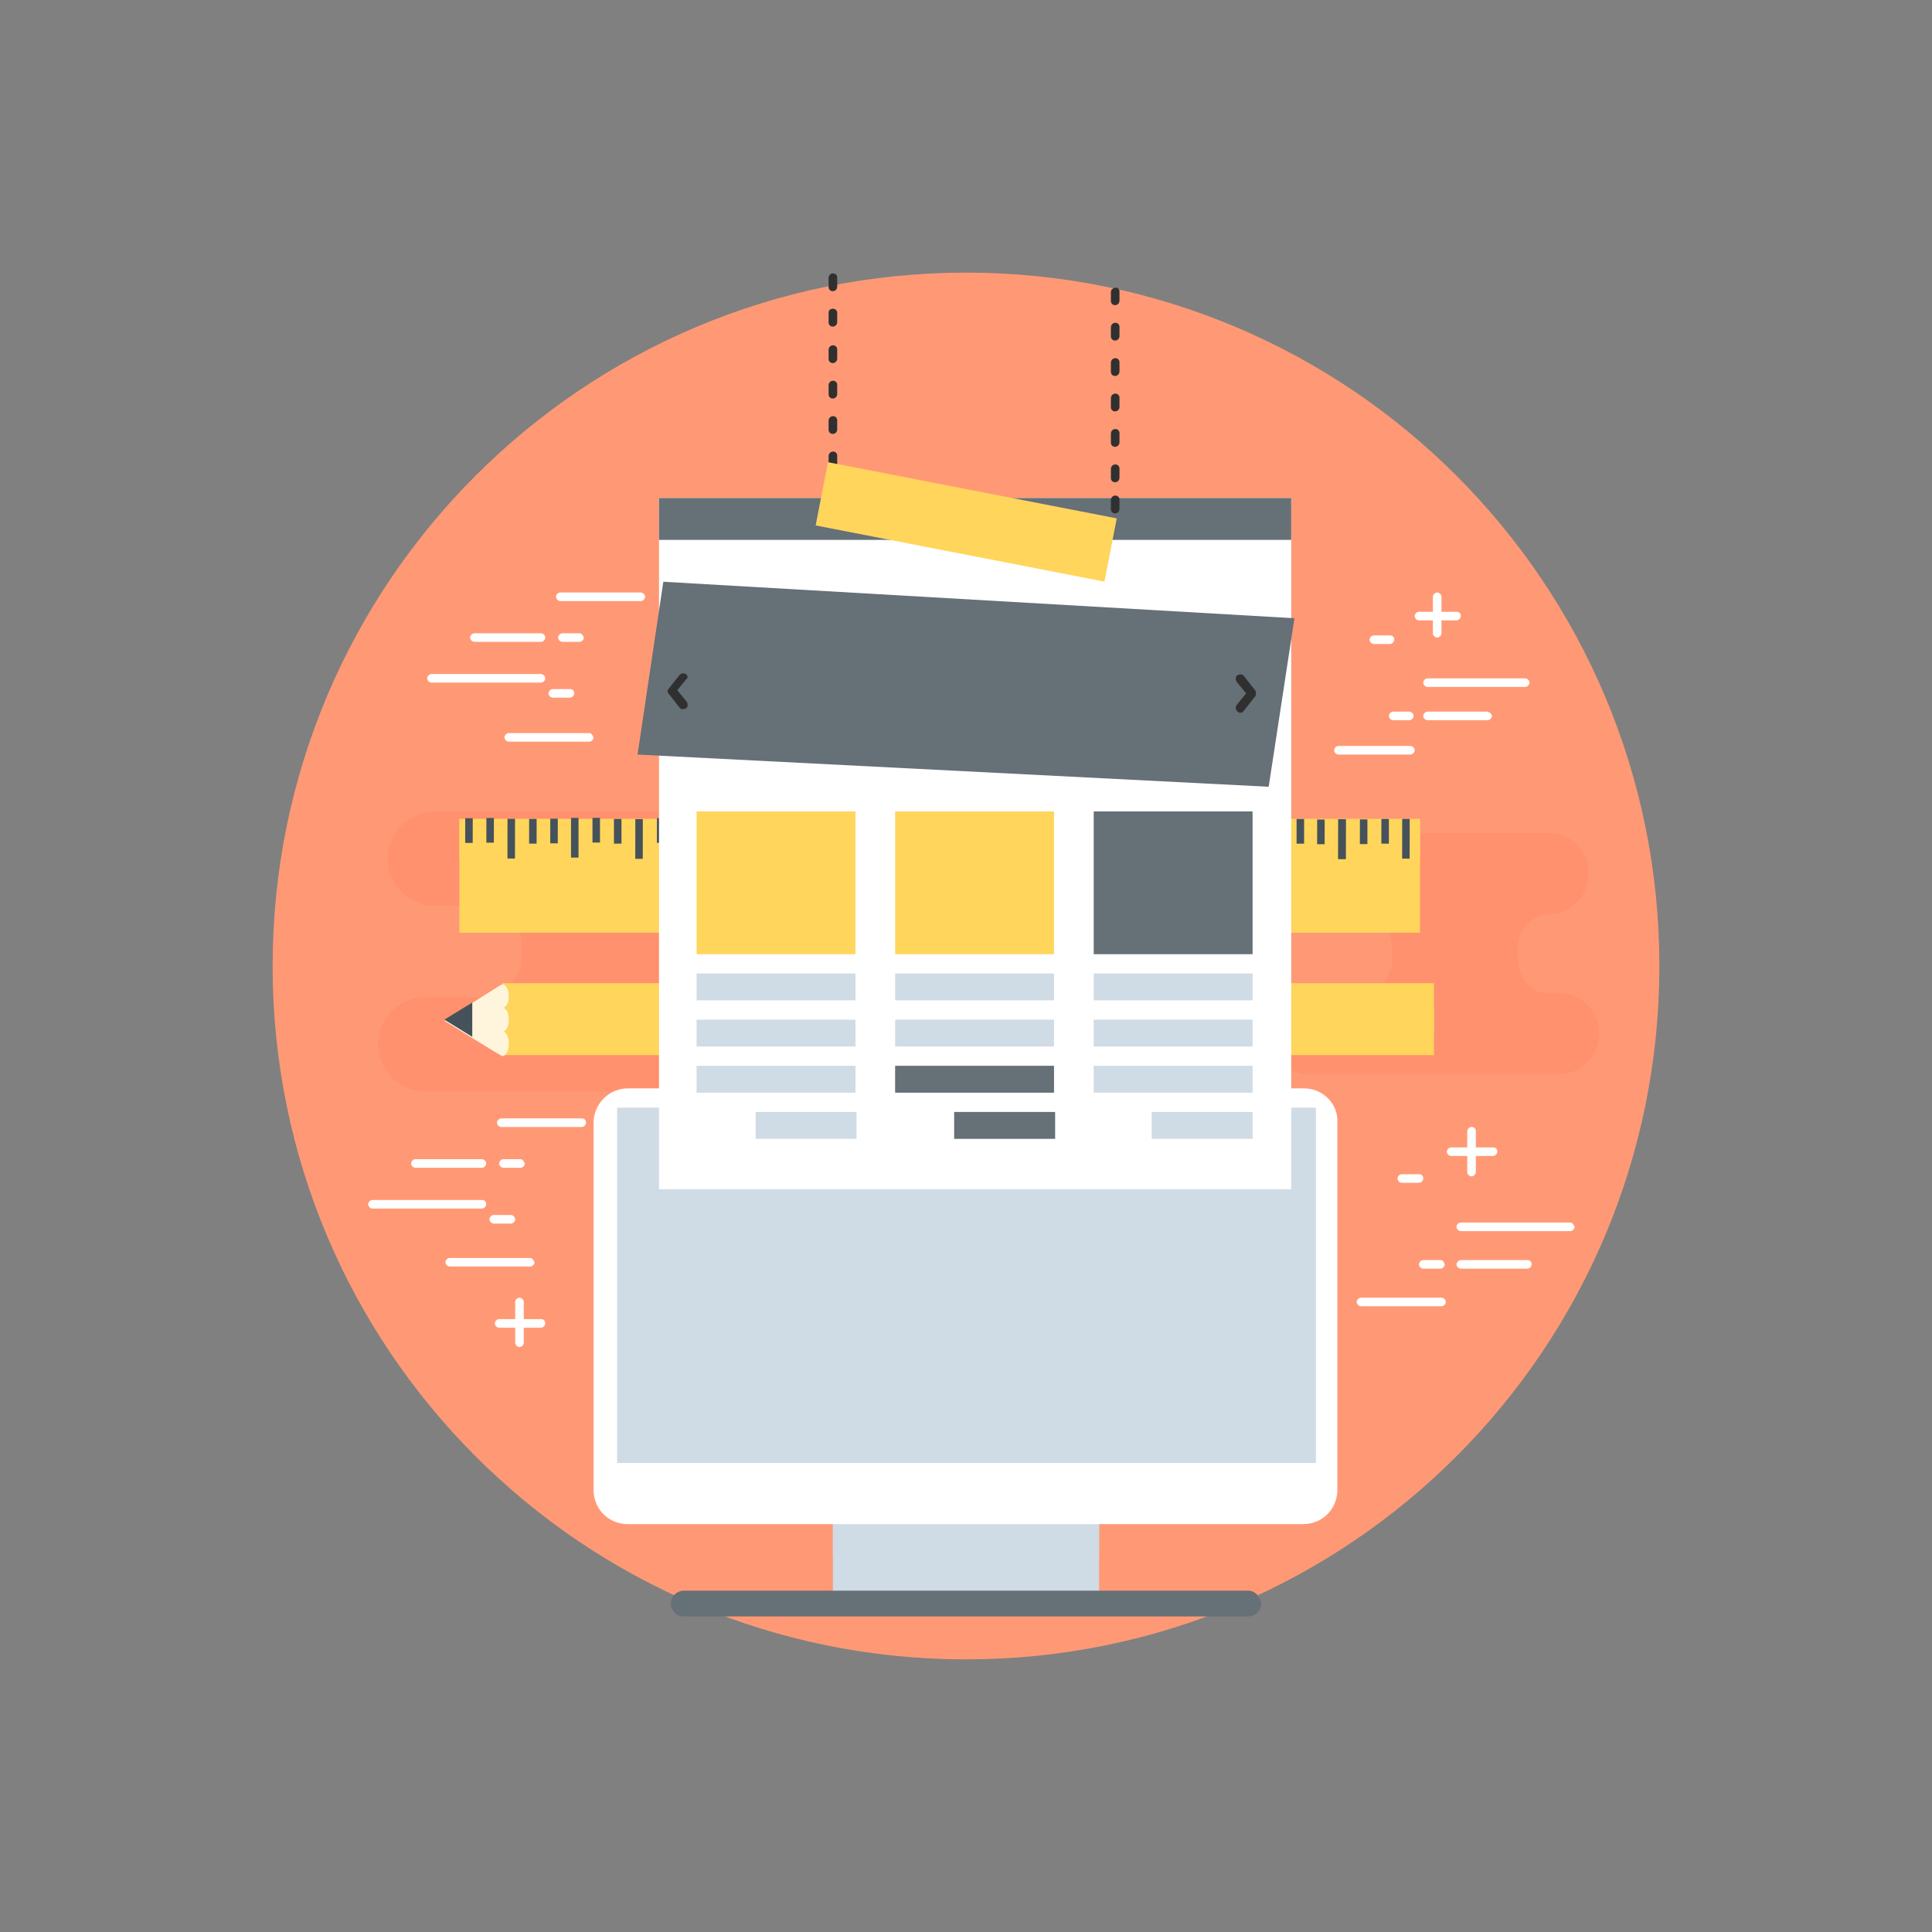 <?xml version="1.0" encoding="utf-8"?>
<!-- Generator: Adobe Illustrator 24.3.0, SVG Export Plug-In . SVG Version: 6.00 Build 0)  -->
<svg version="1.1" id="Layer_1" xmlns="http://www.w3.org/2000/svg" xmlns:xlink="http://www.w3.org/1999/xlink" x="0px" y="0px"
	 viewBox="0 0 180 180" style="enable-background:new 0 0 180 180;" xml:space="preserve">
<rect x="0" y="0" width="180" height="180" fill="#808080" stroke="none"/>
<style type="text/css">
	.st0{fill:#FF9975;}
	.st1{fill:#FF916E;}
	.st2{fill-rule:evenodd;clip-rule:evenodd;fill:#FFD55C;}
	.st3{fill-rule:evenodd;clip-rule:evenodd;fill:#45525B;}
	.st4{fill-rule:evenodd;clip-rule:evenodd;fill:#FFF5DC;}
	.st5{fill:#FFFFFF;}
	.st6{fill-rule:evenodd;clip-rule:evenodd;fill:#CFDBE5;}
	.st7{fill-rule:evenodd;clip-rule:evenodd;fill:#FFFFFF;}
	.st8{opacity:0.4;}
	.st9{fill-rule:evenodd;clip-rule:evenodd;fill:#657077;}
	.st10{fill:#303030;}
</style>
<g>
	<g id="XMLID_577_">
		<path class="st0" d="M90,25.4c-35.7,0-64.6,28.9-64.6,64.6c0,35.7,28.9,64.6,64.6,64.6c35.7,0,64.6-28.9,64.6-64.6
			C154.6,54.3,125.7,25.4,90,25.4z"/>
	</g>
	<g>
		<g>
			<path class="st1" d="M145.2,92.5h-23.2c-2.1,0-3.8,1.7-3.8,3.8c0,2.1,1.7,3.8,3.8,3.8h23.2c2.1,0,3.8-1.7,3.8-3.8
				C149,94.2,147.3,92.5,145.2,92.5z"/>
		</g>
		<g>
			<path class="st1" d="M144.2,77.6h-21.6c-2.1,0-3.8,1.7-3.8,3.8c0,2.1,1.7,3.8,3.8,3.8h21.6c2.1,0,3.8-1.7,3.8-3.8
				C148.1,79.3,146.4,77.6,144.2,77.6z"/>
		</g>
		<g>
			<path class="st1" d="M113.9,77.6h-5.6c-2.1,0-3.8,1.7-3.8,3.8c0,2.1,1.7,3.8,3.8,3.8h5.6c2.1,0,3.8-1.7,3.8-3.8
				C117.7,79.3,116,77.6,113.9,77.6z"/>
		</g>
		<g>
			<path class="st1" d="M144.8,85h-18.5c1.9,0,3.4,1.5,3.4,3.4v0.9c0,1.9-1.5,3.4-3.4,3.4h18.5c-1.9,0-3.4-1.5-3.4-3.4v-0.9
				C141.4,86.6,142.9,85,144.8,85z"/>
		</g>
	</g>
	<g>
		<g>
			<path class="st1" d="M66.6,92.9h-27c-2.4,0-4.4,2-4.4,4.4c0,2.4,2,4.4,4.4,4.4h27c2.4,0,4.4-2,4.4-4.4
				C71.1,94.9,69.1,92.9,66.6,92.9z"/>
		</g>
		<g>
			<path class="st1" d="M65.6,75.6H40.5c-2.4,0-4.4,2-4.4,4.4c0,2.4,2,4.4,4.4,4.4h25.1c2.4,0,4.4-2,4.4-4.4
				C70,77.6,68,75.6,65.6,75.6z"/>
		</g>
		<g>
			<path class="st1" d="M66.2,84.2H44.7c2.2,0,3.9,1.8,3.9,3.9v1c0,2.2-1.8,3.9-3.9,3.9h21.5c-2.2,0-3.9-1.8-3.9-3.9v-1
				C62.2,86,64,84.2,66.2,84.2z"/>
		</g>
	</g>
	<g id="XMLID_504_">
		<g id="XMLID_576_">
			<rect x="42.8" y="76.3" class="st2" width="89.5" height="10.6"/>
		</g>
		<g id="XMLID_575_">
			<g>
				<rect x="42.8" y="76.3" class="st2" width="89.5" height="3.7"/>
			</g>
		</g>
		<g id="XMLID_574_">
			
				<rect x="42.5" y="77.1" transform="matrix(1.460705e-03 -1 1 1.460705e-03 -33.821 120.92)" class="st3" width="2.3" height="0.7"/>
		</g>
		<g id="XMLID_573_">
			
				<rect x="44.5" y="77.1" transform="matrix(1.314635e-03 -1 1 1.314635e-03 -31.846 122.906)" class="st3" width="2.3" height="0.7"/>
		</g>
		<g id="XMLID_571_">
			
				<rect x="45.7" y="77.8" transform="matrix(1.460705e-03 -1 1 1.460705e-03 -30.588 125.572)" class="st3" width="3.7" height="0.7"/>
		</g>
		<g id="XMLID_569_">
			
				<rect x="48.4" y="77.1" transform="matrix(1.314827e-03 -1 1 1.314827e-03 -27.868 126.896)" class="st3" width="2.3" height="0.7"/>
		</g>
		<g id="XMLID_568_">
			
				<rect x="50.4" y="77.1" transform="matrix(1.460705e-03 -1 1 1.460705e-03 -25.907 128.86)" class="st3" width="2.3" height="0.7"/>
		</g>
		<g id="XMLID_567_">
			<rect x="53.2" y="76.2" class="st3" width="0.7" height="3.7"/>
		</g>
		<g id="XMLID_566_">
			<rect x="55.2" y="76.2" class="st3" width="0.7" height="2.3"/>
		</g>
		<g id="XMLID_565_">
			<rect x="57.2" y="76.3" class="st3" width="0.7" height="2.3"/>
		</g>
		<g id="XMLID_564_">
			
				<rect x="57.6" y="77.8" transform="matrix(1.316558e-03 -1 1 1.316558e-03 -18.689 137.513)" class="st3" width="3.7" height="0.7"/>
		</g>
		<g id="XMLID_561_">
			
				<rect x="60.4" y="77.1" transform="matrix(1.462842e-03 -1 1 1.462842e-03 -15.985 138.814)" class="st3" width="2.3" height="0.7"/>
		</g>
		<g id="XMLID_559_">
			<rect x="63.1" y="76.3" class="st3" width="0.7" height="2.3"/>
		</g>
		<g id="XMLID_558_">
			
				<rect x="63.6" y="77.8" transform="matrix(1.462842e-03 -1 1 1.462842e-03 -12.752 143.467)" class="st3" width="3.7" height="0.7"/>
		</g>
		<g id="XMLID_556_">
			<rect x="67.1" y="76.3" class="st3" width="0.7" height="2.3"/>
		</g>
		<g id="XMLID_555_">
			
				<rect x="68.3" y="77.1" transform="matrix(1.462842e-03 -1 1 1.462842e-03 -8.071 146.754)" class="st3" width="2.3" height="0.7"/>
		</g>
		<g id="XMLID_554_">
			<rect x="71.1" y="76.3" class="st3" width="0.7" height="3.7"/>
		</g>
		<g id="XMLID_553_">
			<rect x="71.1" y="76.3" class="st3" width="0.7" height="3.7"/>
		</g>
		<g id="XMLID_552_">
			
				<rect x="72.3" y="77.1" transform="matrix(1.460919e-03 -1 1 1.460919e-03 -4.095 150.744)" class="st3" width="2.3" height="0.7"/>
		</g>
		<g id="XMLID_551_">
			<rect x="75.1" y="76.3" class="st3" width="0.7" height="2.3"/>
		</g>
		<g id="XMLID_550_">
			
				<rect x="75.5" y="77.8" transform="matrix(1.314827e-03 -1 1 1.314827e-03 -0.85 155.409)" class="st3" width="3.7" height="0.7"/>
		</g>
		<g id="XMLID_549_">
			
				<rect x="75.5" y="77.8" transform="matrix(1.314827e-03 -1 1 1.314827e-03 -0.85 155.409)" class="st3" width="3.7" height="0.7"/>
		</g>
		<g id="XMLID_548_">
			
				<rect x="78.2" y="77.1" transform="matrix(1.462842e-03 -1 1 1.462842e-03 1.851 156.709)" class="st3" width="2.3" height="0.7"/>
		</g>
		<g id="XMLID_547_">
			
				<rect x="80.2" y="77.1" transform="matrix(1.316558e-03 -1 1 1.316558e-03 3.831 158.695)" class="st3" width="2.3" height="0.7"/>
		</g>
		<g id="XMLID_546_">
			
				<rect x="81.5" y="77.8" transform="matrix(1.314635e-03 -1 1 1.314635e-03 5.096 161.372)" class="st3" width="3.7" height="0.7"/>
		</g>
		<g id="XMLID_545_">
			
				<rect x="81.5" y="77.8" transform="matrix(1.314635e-03 -1 1 1.314635e-03 5.096 161.372)" class="st3" width="3.7" height="0.7"/>
		</g>
		<g id="XMLID_544_">
			<rect x="85" y="76.3" class="st3" width="0.7" height="2.3"/>
		</g>
		<g id="XMLID_542_">
			
				<rect x="86.2" y="77.1" transform="matrix(1.460705e-03 -1 1 1.460705e-03 9.765 164.649)" class="st3" width="2.3" height="0.7"/>
		</g>
		<g id="XMLID_541_">
			<rect x="89" y="76.3" class="st3" width="0.7" height="3.7"/>
		</g>
		<g id="XMLID_540_">
			<rect x="89" y="76.3" class="st3" width="0.7" height="3.7"/>
		</g>
		<g id="XMLID_539_">
			
				<rect x="90.2" y="77.1" transform="matrix(1.460705e-03 -1 1 1.460705e-03 13.741 168.638)" class="st3" width="2.3" height="0.7"/>
		</g>
		<g id="XMLID_538_">
			<rect x="92.9" y="76.3" class="st3" width="0.7" height="2.3"/>
		</g>
		<g id="XMLID_536_">
			
				<rect x="93.4" y="77.8" transform="matrix(1.458575e-03 -1 1 1.458575e-03 16.974 173.292)" class="st3" width="3.7" height="0.7"/>
		</g>
		<g id="XMLID_535_">
			
				<rect x="93.4" y="77.8" transform="matrix(1.458575e-03 -1 1 1.458575e-03 16.974 173.292)" class="st3" width="3.7" height="0.7"/>
		</g>
		<g id="XMLID_534_">
			
				<rect x="96.1" y="77.1" transform="matrix(1.460919e-03 -1 1 1.460919e-03 19.687 174.604)" class="st3" width="2.3" height="0.7"/>
		</g>
		<g id="XMLID_533_">
			
				<rect x="98.1" y="77.1" transform="matrix(1.316558e-03 -1 1 1.316558e-03 21.669 176.591)" class="st3" width="2.3" height="0.7"/>
		</g>
		<g id="XMLID_532_">
			
				<rect x="99.4" y="77.8" transform="matrix(1.460919e-03 -1 1 1.460919e-03 22.919 179.256)" class="st3" width="3.7" height="0.7"/>
		</g>
		<g id="XMLID_531_">
			
				<rect x="99.4" y="77.8" transform="matrix(1.460919e-03 -1 1 1.460919e-03 22.919 179.256)" class="st3" width="3.7" height="0.7"/>
		</g>
		<g id="XMLID_530_">
			<rect x="102.9" y="76.3" class="st3" width="0.7" height="2.3"/>
		</g>
		<g id="XMLID_528_">
			
				<rect x="104" y="77.1" transform="matrix(1.462842e-03 -1 1 1.462842e-03 27.6 182.543)" class="st3" width="2.3" height="0.7"/>
		</g>
		<g id="XMLID_527_">
			<rect x="106.8" y="76.3" class="st3" width="0.7" height="3.7"/>
		</g>
		<g id="XMLID_526_">
			<rect x="106.8" y="76.3" class="st3" width="0.7" height="3.7"/>
		</g>
		<g id="XMLID_525_">
			<rect x="108.8" y="76.3" class="st3" width="0.7" height="2.3"/>
		</g>
		<g id="XMLID_524_">
			
				<rect x="110" y="77.1" transform="matrix(1.458788e-03 -1 1 1.458788e-03 33.546 188.508)" class="st3" width="2.3" height="0.7"/>
		</g>
		<g id="XMLID_523_">
			
				<rect x="111.3" y="77.8" transform="matrix(2.925675e-03 -1 1 2.925675e-03 34.644 191.07)" class="st3" width="3.7" height="0.7"/>
		</g>
		<g id="XMLID_521_">
			
				<rect x="111.3" y="77.8" transform="matrix(2.925675e-03 -1 1 2.925675e-03 34.644 191.07)" class="st3" width="3.7" height="0.7"/>
		</g>
		<g id="XMLID_520_">
			
				<rect x="114" y="77.1" transform="matrix(1.460705e-03 -1 1 1.460705e-03 37.522 192.497)" class="st3" width="2.3" height="0.7"/>
		</g>
		<g id="XMLID_519_">
			
				<rect x="116" y="77.1" transform="matrix(1.460705e-03 -1 1 1.460705e-03 39.491 194.473)" class="st3" width="2.3" height="0.7"/>
		</g>
		<g id="XMLID_518_">
			<polygon class="st3" points="118.8,80 119.4,80 119.4,76.3 118.8,76.3 			"/>
		</g>
		<g id="XMLID_517_">
			<polygon class="st3" points="118.8,80 119.4,80 119.4,76.3 118.8,76.3 			"/>
		</g>
		<g id="XMLID_516_">
			<rect x="120.8" y="76.3" class="st3" width="0.7" height="2.3"/>
		</g>
		<g id="XMLID_515_">
			
				<rect x="121.9" y="77.1" transform="matrix(1.458788e-03 -1 1 1.458788e-03 45.436 200.439)" class="st3" width="2.3" height="0.7"/>
		</g>
		<g id="XMLID_514_">
			
				<rect x="123.2" y="77.8" transform="matrix(1.462842e-03 -1 1 1.462842e-03 46.699 203.115)" class="st3" width="3.7" height="0.7"/>
		</g>
		<g id="XMLID_513_">
			
				<rect x="123.2" y="77.8" transform="matrix(1.462842e-03 -1 1 1.462842e-03 46.699 203.115)" class="st3" width="3.7" height="0.7"/>
		</g>
		<g id="XMLID_512_">
			
				<rect x="125.9" y="77.1" transform="matrix(1.460705e-03 -1 1 1.460705e-03 49.413 204.428)" class="st3" width="2.3" height="0.7"/>
		</g>
		<g id="XMLID_510_">
			<rect x="128.7" y="76.3" class="st3" width="0.7" height="2.3"/>
		</g>
		<g id="XMLID_506_">
			
				<rect x="129.2" y="77.8" transform="matrix(1.460705e-03 -1 1 1.460705e-03 52.645 209.08)" class="st3" width="3.7" height="0.7"/>
		</g>
	</g>
	<g id="XMLID_498_">
		<g>
			<polygon class="st2" points="46.8,98.3 133.6,98.3 133.6,91.6 46.8,91.6 			"/>
		</g>
		<g>
			<g>
				<rect x="46.8" y="93.8" class="st2" width="86.8" height="2.4"/>
			</g>
		</g>
		<g id="XMLID_499_">
			<g id="XMLID_503_">
				<path class="st4" d="M46.9,96.1c0.3-0.1,0.5-0.5,0.5-1.1c0-0.6-0.2-1-0.5-1.1c0.3-0.1,0.5-0.5,0.5-1.1c0-0.6-0.3-1.1-0.6-1.1
					c-0.1,0-5.4,3.4-5.4,3.4s5.3,3.3,5.4,3.3c0.3,0,0.6-0.5,0.6-1.1C47.4,96.6,47.2,96.2,46.9,96.1z"/>
			</g>
			<g id="XMLID_500_">
				<polygon class="st3" points="41.4,95 44,96.6 44,93.4 				"/>
			</g>
		</g>
	</g>
	<g>
		<g>
			<path class="st5" d="M146.3,113.9h-10.2c-0.2,0-0.4,0.2-0.4,0.4c0,0.2,0.2,0.4,0.4,0.4h10.2c0.2,0,0.4-0.2,0.4-0.4
				C146.6,114.1,146.5,113.9,146.3,113.9z"/>
		</g>
		<g>
			<path class="st5" d="M134.2,117.4h-1.6c-0.2,0-0.4,0.2-0.4,0.4c0,0.2,0.2,0.4,0.4,0.4h1.6c0.2,0,0.4-0.2,0.4-0.4
				C134.5,117.5,134.4,117.4,134.2,117.4z"/>
		</g>
		<g>
			<path class="st5" d="M132.2,109.4h-1.6c-0.2,0-0.4,0.2-0.4,0.4c0,0.2,0.2,0.4,0.4,0.4h1.6c0.2,0,0.4-0.2,0.4-0.4
				C132.6,109.5,132.4,109.4,132.2,109.4z"/>
		</g>
		<g>
			<path class="st5" d="M142.3,117.4h-6.2c-0.2,0-0.4,0.2-0.4,0.4c0,0.2,0.2,0.4,0.4,0.4h6.2c0.2,0,0.4-0.2,0.4-0.4
				C142.7,117.5,142.5,117.4,142.3,117.4z"/>
		</g>
		<g>
			<path class="st5" d="M134.3,120.9h-7.5c-0.2,0-0.4,0.2-0.4,0.4c0,0.2,0.2,0.4,0.4,0.4h7.5c0.2,0,0.4-0.2,0.4-0.4
				C134.7,121.1,134.5,120.9,134.3,120.9z"/>
		</g>
	</g>
	<g>
		<g>
			<path class="st5" d="M139.1,106.9h-3.9c-0.2,0-0.4,0.2-0.4,0.4s0.2,0.4,0.4,0.4h3.9c0.2,0,0.4-0.2,0.4-0.4
				S139.4,106.9,139.1,106.9z"/>
		</g>
		<g>
			<path class="st5" d="M137.1,105c-0.2,0-0.4,0.2-0.4,0.4v3.8c0,0.2,0.2,0.4,0.4,0.4s0.4-0.2,0.4-0.4v-3.8
				C137.5,105.1,137.3,105,137.1,105z"/>
		</g>
	</g>
	<g>
		<g>
			<path class="st5" d="M50.4,122.9h-3.9c-0.2,0-0.4,0.2-0.4,0.4c0,0.2,0.2,0.4,0.4,0.4h3.9c0.2,0,0.4-0.2,0.4-0.4
				C50.8,123,50.6,122.9,50.4,122.9z"/>
		</g>
		<g>
			<path class="st5" d="M48.4,120.9c-0.2,0-0.4,0.2-0.4,0.4v3.8c0,0.2,0.2,0.4,0.4,0.4c0.2,0,0.4-0.2,0.4-0.4v-3.8
				C48.8,121.1,48.6,120.9,48.4,120.9z"/>
		</g>
	</g>
	<g>
		<g>
			<path class="st5" d="M142.1,63.2H133c-0.2,0-0.4,0.2-0.4,0.4s0.2,0.4,0.4,0.4h9.1c0.2,0,0.4-0.2,0.4-0.4S142.3,63.2,142.1,63.2z"
				/>
		</g>
		<g>
			<path class="st5" d="M131.3,66.3h-1.5c-0.2,0-0.4,0.2-0.4,0.4s0.2,0.4,0.4,0.4h1.5c0.2,0,0.4-0.2,0.4-0.4S131.5,66.3,131.3,66.3z
				"/>
		</g>
		<g>
			<path class="st5" d="M129.5,59.2H128c-0.2,0-0.4,0.2-0.4,0.4c0,0.2,0.2,0.4,0.4,0.4h1.5c0.2,0,0.4-0.2,0.4-0.4
				C129.9,59.3,129.7,59.2,129.5,59.2z"/>
		</g>
		<g>
			<path class="st5" d="M138.5,66.3H133c-0.2,0-0.4,0.2-0.4,0.4s0.2,0.4,0.4,0.4h5.6c0.2,0,0.4-0.2,0.4-0.4S138.7,66.3,138.5,66.3z"
				/>
		</g>
		<g>
			<path class="st5" d="M131.4,69.5h-6.7c-0.2,0-0.4,0.2-0.4,0.4c0,0.2,0.2,0.4,0.4,0.4h6.7c0.2,0,0.4-0.2,0.4-0.4
				C131.8,69.7,131.6,69.5,131.4,69.5z"/>
		</g>
	</g>
	<g>
		<g>
			<path class="st5" d="M44.9,111.8H34.7c-0.2,0-0.4,0.2-0.4,0.4c0,0.2,0.2,0.4,0.4,0.4h10.2c0.2,0,0.4-0.2,0.4-0.4
				C45.3,111.9,45.1,111.8,44.9,111.8z"/>
		</g>
		<g>
			<path class="st5" d="M48.5,108h-1.6c-0.2,0-0.4,0.2-0.4,0.4c0,0.2,0.2,0.4,0.4,0.4h1.6c0.2,0,0.4-0.2,0.4-0.4
				C48.8,108.2,48.7,108,48.5,108z"/>
		</g>
		<g>
			<path class="st5" d="M47.6,113.2H46c-0.2,0-0.4,0.2-0.4,0.4c0,0.2,0.2,0.4,0.4,0.4h1.6c0.2,0,0.4-0.2,0.4-0.4
				C48,113.4,47.8,113.2,47.6,113.2z"/>
		</g>
		<g>
			<path class="st5" d="M44.9,108h-6.2c-0.2,0-0.4,0.2-0.4,0.4c0,0.2,0.2,0.4,0.4,0.4h6.2c0.2,0,0.4-0.2,0.4-0.4
				C45.3,108.2,45.1,108,44.9,108z"/>
		</g>
		<g>
			<path class="st5" d="M54.2,104.2h-7.5c-0.2,0-0.4,0.2-0.4,0.4c0,0.2,0.2,0.4,0.4,0.4h7.5c0.2,0,0.4-0.2,0.4-0.4
				C54.6,104.3,54.4,104.2,54.2,104.2z"/>
		</g>
		<g>
			<path class="st5" d="M49.4,117.2h-7.5c-0.2,0-0.4,0.2-0.4,0.4c0,0.2,0.2,0.4,0.4,0.4h7.5c0.2,0,0.4-0.2,0.4-0.4
				C49.7,117.4,49.6,117.2,49.4,117.2z"/>
		</g>
	</g>
	<g>
		<g>
			<path class="st5" d="M50.4,62.8H40.2c-0.2,0-0.4,0.2-0.4,0.4c0,0.2,0.2,0.4,0.4,0.4h10.2c0.2,0,0.4-0.2,0.4-0.4
				C50.8,63,50.6,62.8,50.4,62.8z"/>
		</g>
		<g>
			<path class="st5" d="M54,59h-1.6c-0.2,0-0.4,0.2-0.4,0.4c0,0.2,0.2,0.4,0.4,0.4H54c0.2,0,0.4-0.2,0.4-0.4
				C54.3,59.2,54.2,59,54,59z"/>
		</g>
		<g>
			<path class="st5" d="M53.1,64.2h-1.6c-0.2,0-0.4,0.2-0.4,0.4c0,0.2,0.2,0.4,0.4,0.4h1.6c0.2,0,0.4-0.2,0.4-0.4
				C53.5,64.4,53.4,64.2,53.1,64.2z"/>
		</g>
		<g>
			<path class="st5" d="M50.4,59h-6.2c-0.2,0-0.4,0.2-0.4,0.4c0,0.2,0.2,0.4,0.4,0.4h6.2c0.2,0,0.4-0.2,0.4-0.4
				C50.8,59.2,50.6,59,50.4,59z"/>
		</g>
		<g>
			<path class="st5" d="M59.7,55.2h-7.5c-0.2,0-0.4,0.2-0.4,0.4c0,0.2,0.2,0.4,0.4,0.4h7.5c0.2,0,0.4-0.2,0.4-0.4
				C60.1,55.4,59.9,55.2,59.7,55.2z"/>
		</g>
		<g>
			<path class="st5" d="M54.9,68.3h-7.5c-0.2,0-0.4,0.2-0.4,0.4c0,0.2,0.2,0.4,0.4,0.4h7.5c0.2,0,0.4-0.2,0.4-0.4
				C55.2,68.5,55.1,68.3,54.9,68.3z"/>
		</g>
	</g>
	<g>
		<g>
			<path class="st5" d="M135.7,57h-3.5c-0.2,0-0.4,0.2-0.4,0.4c0,0.2,0.2,0.4,0.4,0.4h3.5c0.2,0,0.4-0.2,0.4-0.4
				C136.1,57.1,135.9,57,135.7,57z"/>
		</g>
		<g>
			<path class="st5" d="M133.9,55.2c-0.2,0-0.4,0.2-0.4,0.4V59c0,0.2,0.2,0.4,0.4,0.4c0.2,0,0.4-0.2,0.4-0.4v-3.4
				C134.3,55.4,134.1,55.2,133.9,55.2z"/>
		</g>
	</g>
	<g>
		<g>
			<g id="XMLID_2409_">
				<rect x="77.6" y="139.2" class="st6" width="24.8" height="11.3"/>
			</g>
			<g id="XMLID_2408_">
				<g>
					<rect x="77.6" y="139.2" class="st6" width="24.8" height="5.7"/>
				</g>
			</g>
			<g id="XMLID_2407_">
				<path class="st7" d="M121.5,101.4H58.5c-1.8,0-3.2,1.5-3.2,3.2v34.2c0,1.8,1.4,3.2,3.2,3.2h62.9c1.8,0,3.2-1.4,3.2-3.2v-34.2
					C124.7,102.8,123.2,101.4,121.5,101.4z"/>
			</g>
			<g id="XMLID_2406_">
				<rect x="57.5" y="103.2" class="st6" width="65.1" height="33.1"/>
			</g>
			<g id="XMLID_537_" class="st8">
				<g>
					<polygon class="st6" points="122.5,136.3 122.5,103.2 57.5,136.3 					"/>
				</g>
			</g>
			<g id="XMLID_2389_">
				<path class="st9" d="M116.3,148.2H63.7c-0.6,0-1.2,0.5-1.2,1.2c0,0.6,0.5,1.2,1.2,1.2h52.6c0.6,0,1.2-0.5,1.2-1.2
					C117.4,148.7,116.9,148.2,116.3,148.2z"/>
			</g>
		</g>
	</g>
	<g>
		<g>
			<rect x="61.4" y="46.4" class="st7" width="58.9" height="64.4"/>
		</g>
		<g>
			<g>
				<rect x="101.9" y="90.7" class="st6" width="14.8" height="2.5"/>
			</g>
			<g>
				<rect x="101.9" y="95" class="st6" width="14.8" height="2.5"/>
			</g>
			<g>
				<rect x="101.9" y="99.3" class="st6" width="14.8" height="2.5"/>
			</g>
			<g>
				<rect x="107.3" y="103.6" class="st6" width="9.4" height="2.5"/>
			</g>
		</g>
		<g>
			<g>
				<rect x="83.4" y="90.7" class="st6" width="14.8" height="2.5"/>
			</g>
			<g>
				<rect x="83.4" y="95" class="st6" width="14.8" height="2.5"/>
			</g>
			<g>
				<rect x="83.4" y="99.3" class="st6" width="14.8" height="2.5"/>
			</g>
			<g>
				<rect x="88.9" y="103.6" class="st6" width="9.4" height="2.5"/>
			</g>
		</g>
		<g>
			<rect x="61.4" y="46.4" class="st9" width="58.9" height="3.9"/>
		</g>
		<g>
			<polygon class="st9" points="59.4,70.3 118.2,73.3 120.6,57.6 61.8,54.2 			"/>
		</g>
		<g>
			<g>
				<path class="st10" d="M117,64.5C117,64.5,117,64.4,117,64.5L117,64.5c0-0.1,0-0.1,0-0.1l0,0l0,0l0,0l0,0l0,0l0,0c0,0,0,0,0,0
					l-1.1-1.4c-0.1-0.2-0.4-0.2-0.6-0.1s-0.2,0.4-0.1,0.6l0.9,1.1l-0.9,1.1c-0.1,0.2-0.1,0.4,0.1,0.6s0.5,0.1,0.6-0.1l1.1-1.4
					c0,0,0,0,0,0l0,0l0,0l0,0l0,0l0,0l0,0c0,0,0,0,0,0l0,0c0,0,0,0,0-0.1l0,0C117,64.6,117,64.6,117,64.5L117,64.5L117,64.5
					L117,64.5C117,64.5,117,64.5,117,64.5L117,64.5z"/>
			</g>
			<g>
				<path class="st10" d="M63.9,62.8c-0.2-0.1-0.4-0.1-0.6,0.1l-1.1,1.4c0,0,0,0,0,0l0,0l0,0l0,0l0,0l0,0l0,0c0,0,0,0,0,0l0,0
					c0,0,0,0,0,0.1l0,0c0,0,0,0,0,0v0v0v0c0,0,0,0,0,0l0,0c0,0,0,0,0,0.1l0,0c0,0,0,0,0,0l0,0l0,0l0,0l0,0l0,0l0,0c0,0,0,0,0,0
					l1.1,1.4c0.1,0.2,0.4,0.2,0.6,0.1c0.2-0.1,0.2-0.4,0.1-0.6l-0.9-1.1l0.9-1.1C64.1,63.2,64.1,63,63.9,62.8z"/>
			</g>
		</g>
		<g>
			<rect x="101.9" y="75.6" class="st9" width="14.8" height="13.3"/>
		</g>
		<g>
			<rect x="83.4" y="75.6" class="st2" width="14.8" height="13.3"/>
		</g>
		<g>
			<rect x="64.9" y="75.6" class="st2" width="14.8" height="13.3"/>
		</g>
		<g>
			<rect x="83.4" y="99.3" class="st9" width="14.8" height="2.5"/>
		</g>
		<g>
			<rect x="88.9" y="103.6" class="st9" width="9.4" height="2.5"/>
		</g>
		<g>
			<g>
				<rect x="64.9" y="90.7" class="st6" width="14.8" height="2.5"/>
			</g>
			<g>
				<rect x="64.9" y="95" class="st6" width="14.8" height="2.5"/>
			</g>
			<g>
				<rect x="64.9" y="99.3" class="st6" width="14.8" height="2.5"/>
			</g>
			<g>
				<rect x="70.4" y="103.6" class="st6" width="9.4" height="2.5"/>
			</g>
		</g>
		<g>
			<g>
				<path class="st10" d="M103.5,30.5v0.8c0,0,0,0.1,0,0.1c0.1,0.5,0.8,0.4,0.8-0.1v-0.8c0,0,0-0.1,0-0.1
					C104.2,29.9,103.5,30,103.5,30.5z"/>
			</g>
			<g>
				<path class="st10" d="M103.5,33.8v0.8c0,0,0,0.1,0,0.1c0.1,0.5,0.8,0.4,0.8-0.1v-0.8c0,0,0-0.1,0-0.1
					C104.2,33.2,103.5,33.3,103.5,33.8z"/>
			</g>
			<g>
				<path class="st10" d="M103.5,37.1v0.8c0,0,0,0.1,0,0.1c0.1,0.5,0.8,0.4,0.8-0.1v-0.8c0,0,0-0.1,0-0.1
					C104.2,36.5,103.5,36.6,103.5,37.1z"/>
			</g>
			<g>
				<path class="st10" d="M103.5,40.4v0.8c0,0,0,0.1,0,0.1c0.1,0.5,0.8,0.4,0.8-0.1v-0.8c0,0,0-0.1,0-0.1
					C104.2,39.8,103.5,39.9,103.5,40.4z"/>
			</g>
			<g>
				<path class="st10" d="M103.5,43.7v0.8c0,0,0,0.1,0,0.1c0.1,0.5,0.8,0.4,0.8-0.1v-0.8c0,0,0-0.1,0-0.1
					C104.2,43.1,103.5,43.2,103.5,43.7z"/>
			</g>
			<g>
				<path class="st10" d="M103.5,27.2V28c0,0,0,0.1,0,0.1c0.1,0.5,0.8,0.4,0.8-0.1v-0.8c0,0,0-0.1,0-0.1
					C104.2,26.6,103.5,26.8,103.5,27.2z"/>
			</g>
			<g>
				<path class="st10" d="M103.5,46.6v0.8c0,0,0,0.1,0,0.1c0.1,0.5,0.8,0.4,0.8-0.1v-0.8c0,0,0-0.1,0-0.1
					C104.2,46,103.5,46.1,103.5,46.6z"/>
			</g>
		</g>
		<g>
			<g>
				<path class="st10" d="M77.2,32.6v0.8c0,0,0,0.1,0,0.1c0.1,0.5,0.8,0.4,0.8-0.1v-0.8c0,0,0-0.1,0-0.1
					C77.9,32,77.2,32.1,77.2,32.6z"/>
			</g>
			<g>
				<path class="st10" d="M77.2,35.9v0.8c0,0,0,0.1,0,0.1c0.1,0.5,0.8,0.4,0.8-0.1v-0.8c0,0,0-0.1,0-0.1
					C77.9,35.3,77.2,35.4,77.2,35.9z"/>
			</g>
			<g>
				<path class="st10" d="M77.2,39.2V40c0,0,0,0.1,0,0.1c0.1,0.5,0.8,0.4,0.8-0.1v-0.8c0,0,0-0.1,0-0.1
					C77.9,38.6,77.2,38.7,77.2,39.2z"/>
			</g>
			<g>
				<path class="st10" d="M77.2,42.5v0.8c0,0,0,0.1,0,0.1c0.1,0.5,0.8,0.4,0.8-0.1v-0.8c0,0,0-0.1,0-0.1
					C77.9,41.9,77.2,42,77.2,42.5z"/>
			</g>
		</g>
		<g>
			<g>
				<path class="st10" d="M77.2,25.9v0.8c0,0,0,0.1,0,0.1c0.1,0.5,0.8,0.4,0.8-0.1v-0.8c0,0,0-0.1,0-0.1
					C77.9,25.3,77.2,25.4,77.2,25.9z"/>
			</g>
			<g>
				<path class="st10" d="M77.2,29.1V30c0,0,0,0.1,0,0.1c0.1,0.5,0.8,0.4,0.8-0.1v-0.8c0,0,0-0.1,0-0.1
					C77.9,28.6,77.2,28.7,77.2,29.1z"/>
			</g>
		</g>
		<g>
			<rect x="87" y="35" transform="matrix(0.191 -0.982 0.982 0.191 25.006 127.703)" class="st2" width="6" height="27.4"/>
		</g>
	</g>
</g>
</svg>
